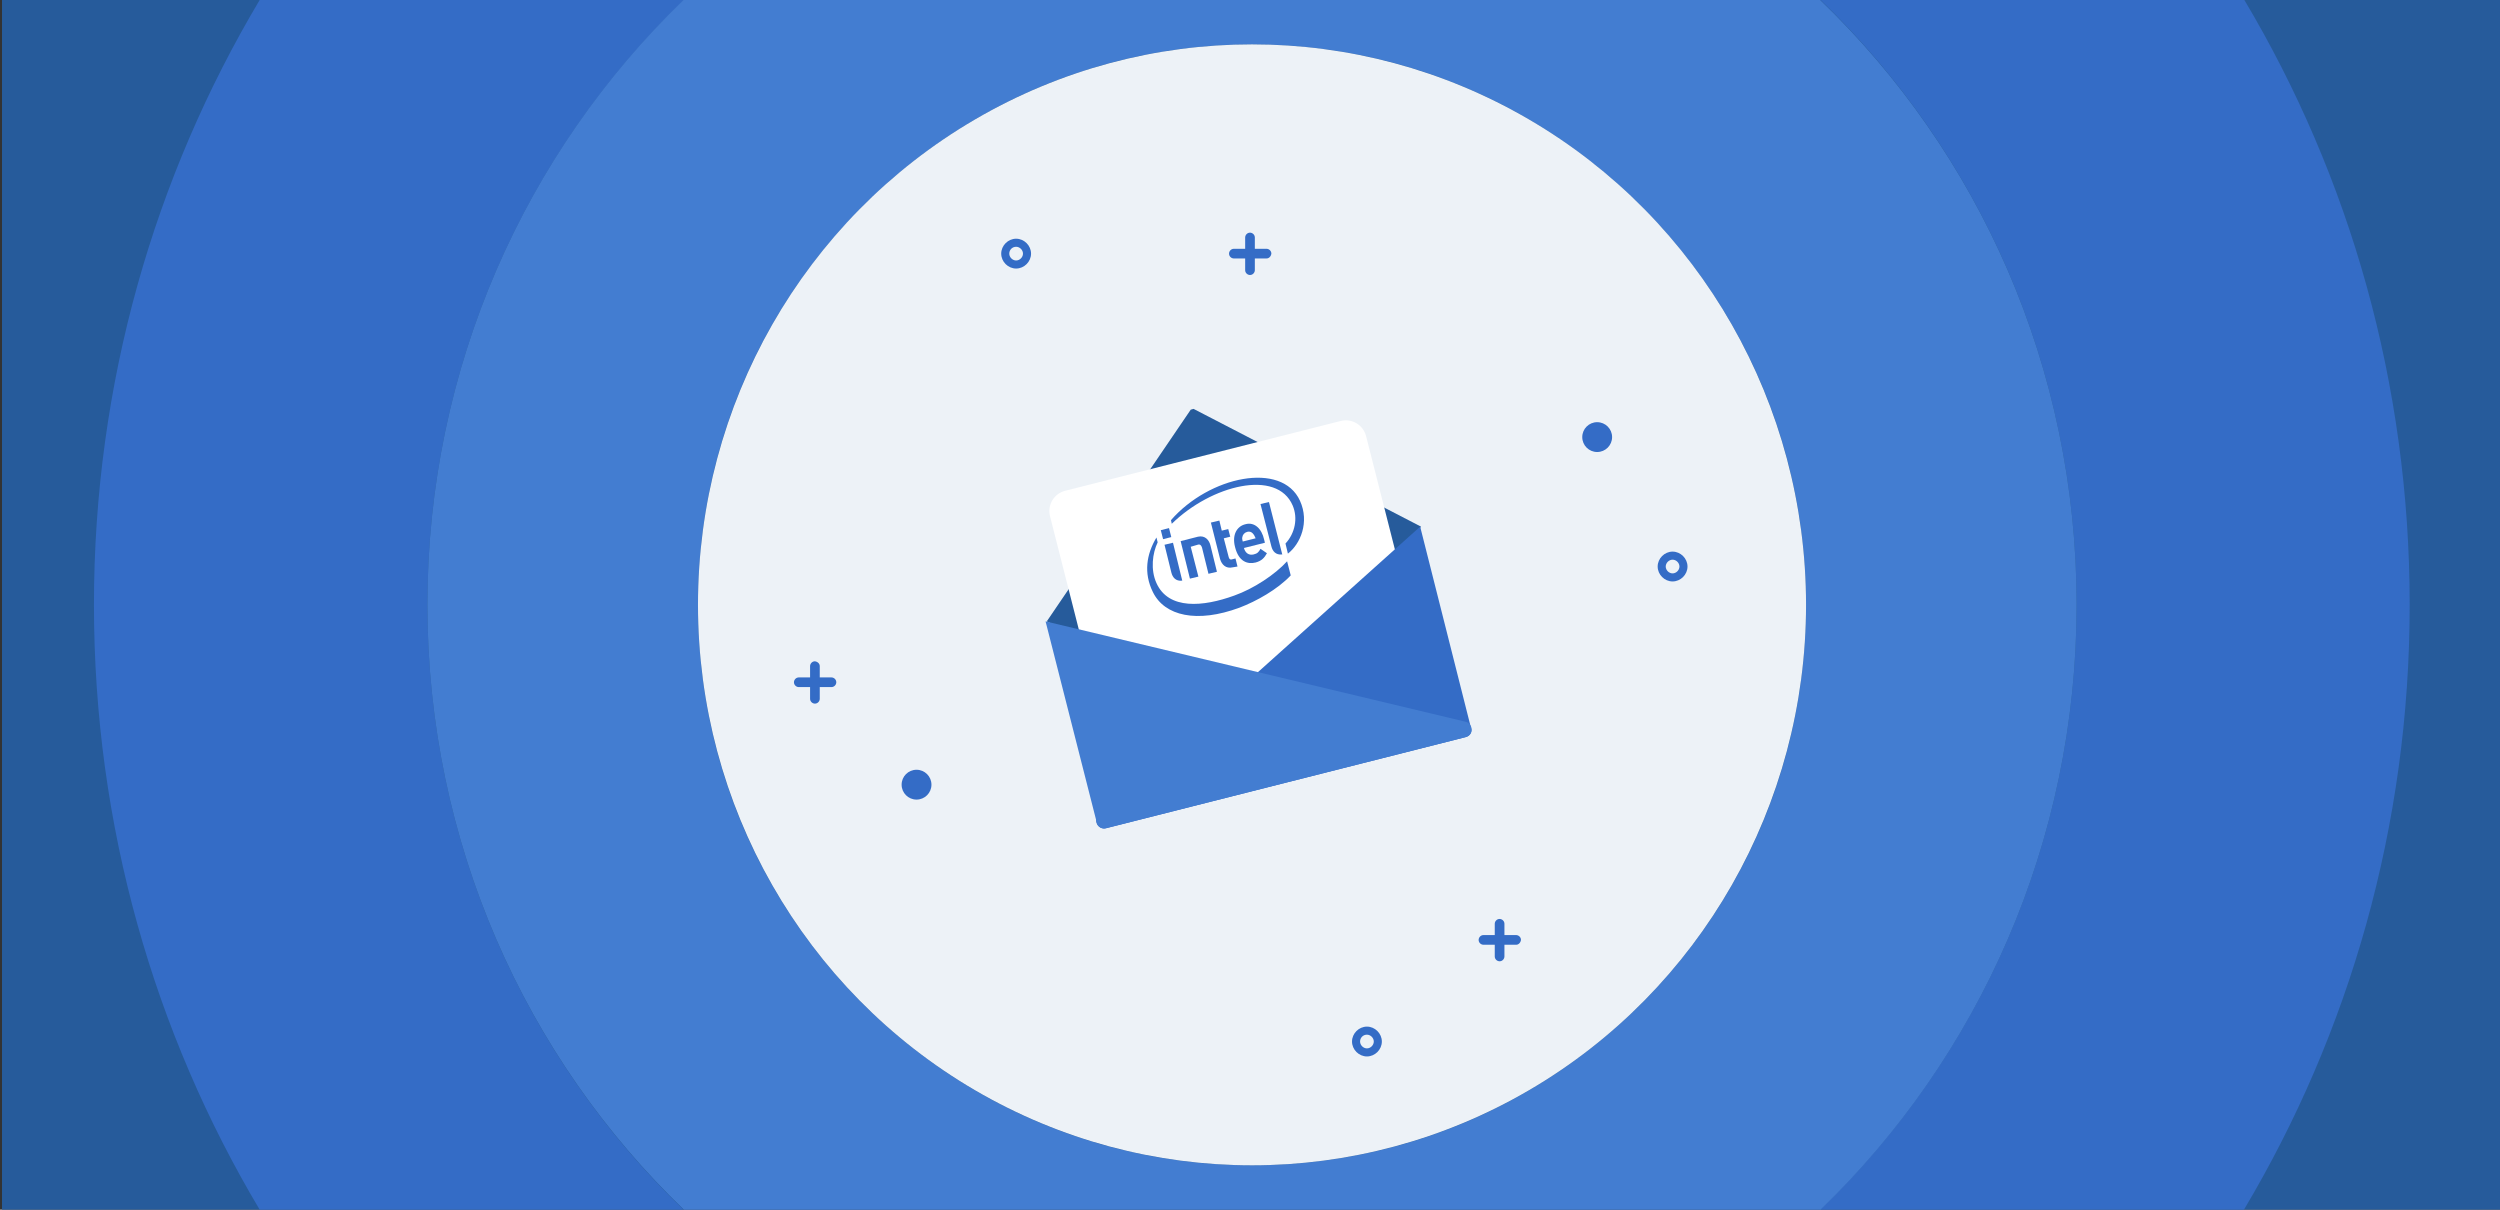 <?xml version="1.0" encoding="utf-8"?>
<!-- Generator: Adobe Illustrator 19.2.1, SVG Export Plug-In . SVG Version: 6.00 Build 0)  -->
<svg version="1.1" xmlns="http://www.w3.org/2000/svg" xmlns:xlink="http://www.w3.org/1999/xlink" x="0px" y="0px"
	 viewBox="0 0 620 300" style="enable-background:new 0 0 620 300;" xml:space="preserve">
<rect x="0" y="0" width="620" height="300" fill="#333333" stroke="none"/>
<style type="text/css">
	.st0{fill:#265B9B;}
	.st1{fill:none;}
	.st2{fill:#346CC6;}
	.st3{fill:#437DD1;}
	.st4{fill:#EDF2F7;}
	.st5{display:none;}
	.st6{display:inline;fill:#265B9B;}
	.st7{display:inline;fill:#DCE7EF;}
	.st8{display:inline;}
	.st9{display:inline;fill:#346CC6;}
	.st10{display:inline;fill:#437DD1;}
	.st11{fill:#FFFFFF;}
</style>
<g id="back">
	<rect x="0.5" class="st0" width="620" height="300"/>
</g>
<g id="circles">
	<g>
		<path class="st1" d="M64.4,0H1v300h63.4c-26.1-43.8-41.1-95.1-41.1-150S38.3,43.8,64.4,0z"/>
		<path class="st1" d="M556.6,0c26.1,43.8,41.1,95.1,41.1,150s-15,106.2-41.1,150H621V0H556.6z"/>
		<path class="st2" d="M556.6,0H451.5C490.6,37.7,515,91,515,150c0,59-24.4,112.3-63.6,150h105.1c26.1-43.8,41.1-95.1,41.1-150
			S582.7,43.8,556.6,0z"/>
		<path class="st2" d="M106,150c0-59,24.4-112.3,63.6-150H64.4C38.3,43.8,23.3,95.1,23.3,150s15,106.2,41.1,150h105.1
			C130.4,262.3,106,209,106,150z"/>
		<path class="st3" d="M515,150c0-59-24.4-112.3-63.6-150H169.5C130.4,37.7,106,91,106,150c0,59,24.4,112.3,63.6,150h281.9
			C490.6,262.3,515,209,515,150z M310.5,289c-75.9,0-137.4-62.2-137.4-139S234.7,11,310.5,11s137.4,62.2,137.4,139
			S386.4,289,310.5,289z"/>
		<ellipse class="st4" cx="310.5" cy="150" rx="137.4" ry="139"/>
	</g>
</g>
<g id="Layer_3" class="st5">
	<polygon class="st6" points="311.3,91 310.4,91 255.6,139.5 310.4,188 311.3,188 366.1,139.5 	"/>
	<path class="st7" d="M351.1,104.6h-81.2c-3.3,0-6,2.7-6,6v77.7c0,3.3,2.7,6,6,6h81.2c3.3,0,6-2.7,6-6v-77.7
		C357.1,107.3,354.4,104.6,351.1,104.6z"/>
	<g class="st8">
		<path id="path6" class="st2" d="M334.2,123.8c-2.2-12.4-23.5-13.2-37.1-3.7v1c13.7-8,33-7.9,34.8,3.5c0.6,3.8-1.3,7.7-4.6,10v3
			C331.3,135.9,335.4,130.5,334.2,123.8 M309.3,145.6c-9.4,1-19.3-0.6-20.7-8.9c-0.7-4.1,1-8.5,3.2-11.2v-1.5
			c-4,3.9-6.1,8.9-4.9,14.8c1.6,7.6,10,11.8,22.9,10.4c5.1-0.6,11.8-2.4,16.4-5.3v-4.1C322.1,142.6,315.1,144.9,309.3,145.6z"/>
		<path id="path8" class="st2" d="M325.5,122.1h-2.5v12.5c0,1.5,0.6,2.7,2.5,3"/>
		<path id="path10" class="st2" d="M296.1,126.6h-2.5v8.2c0,1.5,0.6,2.7,2.5,3"/>
		<rect id="rect12" x="293.6" y="122.4" class="st2" width="2.5" height="2.7"/>
		<path id="path14" class="st2" d="M310.9,137.6c-2,0-2.9-1.6-2.9-3.1v-10.9h2.4v3h1.9v2.3h-1.9v5.4c0,0.6,0.3,1,0.9,1h1v2.3H310.9"
			/>
		<path id="path16" class="st2" d="M317.4,128.7c-0.8,0-1.5,0.5-1.8,1.2c-0.2,0.4-0.2,0.7-0.2,1.2h3.8
			C319.1,129.9,318.7,128.7,317.4,128.7 M315.4,133c0,1.4,0.8,2.5,2.2,2.5c1.1,0,1.6-0.3,2.3-1l1.5,1.6c-1,1.1-2,1.7-3.8,1.7
			c-2.3,0-4.6-1.5-4.6-5.7c0-3.6,2-5.7,4.5-5.7c2.6,0,4.1,2.4,4.1,5.5v1L315.4,133"/>
		<path id="path18" class="st2" d="M302.7,128.9c0.7,0,1,0.4,1,1.1v7.7h2.5v-7.7c0-1.6-0.7-3.3-2.9-3.3h-5.1v11h2.4v-8.8"/>
	</g>
	<path class="st9" d="M363.6,201H257.5c-2.3,0-3.1-3.1-1-4.2l109.3-57.4v59.3C365.8,200,364.8,201,363.6,201z"/>
	<path class="st10" d="M257.5,201h106.1c2.3,0,3.1-3.1,1-4.2l-109.3-57.4v59.3C255.3,200,256.2,201,257.5,201z"/>
</g>
<g id="Layer_3_copy">
	<polygon class="st0" points="296,101.4 295.3,101.6 259.6,154.1 315.9,183.2 316.7,183 352.4,130.6 	"/>
	<path class="st11" d="M332.5,104.4l-68.3,17.3c-2.8,0.7-4.5,3.5-3.8,6.3l16.6,65.3c0.7,2.8,3.5,4.5,6.3,3.8l68.3-17.3
		c2.8-0.7,4.5-3.5,3.8-6.3l-16.6-65.3C338.1,105.4,335.3,103.7,332.5,104.4z"/>
	<g>
		<path id="path6_1_" class="st2" d="M322.4,124.2c-4.5-9.9-22.5-6.1-32,4.8l0.2,0.9c9.8-9.6,26.1-13.7,30-4.5
			c1.3,3.1,0.6,6.8-1.8,9.4l0.6,2.5C322.5,134.9,324.8,129.5,322.4,124.2 M306.1,147.7c-7.7,2.8-16.3,3.6-19.3-3.1
			c-1.5-3.3-1-7.4,0.3-10.1l-0.3-1.2c-2.5,4.2-3.2,8.8-0.9,13.5c2.9,6,11,7.8,21.5,3.9c4.2-1.6,9.4-4.5,12.7-8l-0.9-3.5
			C316.2,142.5,310.9,146,306.1,147.7z"/>
		<path id="path8_1_" class="st2" d="M314.7,124.5l-2.1,0.5l2.7,10.5c0.3,1.2,1.1,2.2,2.7,2"/>
		<path id="path10_1_" class="st2" d="M290.9,134.6l-2.1,0.5l1.7,6.9c0.3,1.2,1.1,2.2,2.7,2"/>
		
			<rect id="rect12_1_" x="288.2" y="131.3" transform="matrix(0.969 -0.246 0.246 0.969 -23.687 75.152)" class="st2" width="2.1" height="2.3"/>
		<path id="path14_1_" class="st2" d="M305.7,140.7c-1.7,0.4-2.7-0.7-3.1-2l-2.3-9.1l2.1-0.5l0.6,2.5l1.6-0.4l0.5,1.9l-1.6,0.4
			l1.2,4.6c0.1,0.5,0.4,0.8,0.9,0.6l0.8-0.2l0.5,2L305.7,140.7"/>
		<path id="path16_1_" class="st2" d="M309.3,131.9c-0.7,0.2-1.1,0.7-1.2,1.3c-0.1,0.4,0,0.6,0.1,1.1l3.2-0.8
			C311,132.5,310.4,131.6,309.3,131.9 M308.5,135.9c0.3,1.2,1.2,1.9,2.4,1.6c0.9-0.2,1.3-0.6,1.7-1.4l1.6,1.1
			c-0.6,1.1-1.3,1.9-2.8,2.3c-2,0.5-4.2-0.2-5.1-3.8c-0.8-3,0.4-5.2,2.6-5.7c2.2-0.6,4,1.1,4.6,3.8l0.2,0.8L308.5,135.9"/>
		<path id="path18_1_" class="st2" d="M297,135.1c0.6-0.2,0.9,0.1,1.1,0.7l1.6,6.5l2.1-0.5l-1.6-6.5c-0.3-1.3-1.3-2.6-3.1-2.2
			l-4.3,1.1l2.3,9.3l2.1-0.5l-1.9-7.4"/>
	</g>
	<path class="st2" d="M363.5,182.8l-89.2,22.6c-2,0.5-3.3-2-1.8-3.3l79.7-71.5l12.6,49.9C365.2,181.5,364.6,182.5,363.5,182.8z"/>
	<path class="st3" d="M274.3,205.4l89.2-22.6c2-0.5,1.9-3.3,0-3.8l-104.2-24.9L272,204C272.2,205,273.3,205.7,274.3,205.4z"/>
	<g>
		<path class="st2" d="M373.1,229.1v8.1c0,0.6-0.5,1.2-1.2,1.2l0,0c-0.6,0-1.2-0.5-1.2-1.2v-8.1c0-0.6,0.5-1.2,1.2-1.2l0,0
			C372.5,227.9,373.1,228.4,373.1,229.1z"/>
		<path class="st2" d="M376,234.3h-8.1c-0.6,0-1.2-0.5-1.2-1.2v0c0-0.6,0.5-1.2,1.2-1.2h8.1c0.6,0,1.2,0.5,1.2,1.2v0
			C377.1,233.8,376.6,234.3,376,234.3z"/>
	</g>
	<g>
		<path class="st2" d="M203.3,165.2v8.1c0,0.6-0.5,1.2-1.2,1.2l0,0c-0.6,0-1.2-0.5-1.2-1.2v-8.1c0-0.6,0.5-1.2,1.2-1.2l0,0
			C202.8,164.1,203.3,164.6,203.3,165.2z"/>
		<path class="st2" d="M206.2,170.4h-8.1c-0.6,0-1.2-0.5-1.2-1.2l0,0c0-0.6,0.5-1.2,1.2-1.2h8.1c0.6,0,1.2,0.5,1.2,1.2l0,0
			C207.4,169.9,206.8,170.4,206.2,170.4z"/>
	</g>
	<g>
		<path class="st2" d="M311.2,58.9V67c0,0.6-0.5,1.2-1.2,1.2l0,0c-0.6,0-1.2-0.5-1.2-1.2v-8.1c0-0.6,0.5-1.2,1.2-1.2l0,0
			C310.6,57.7,311.2,58.2,311.2,58.9z"/>
		<path class="st2" d="M314.1,64.1h-8.1c-0.6,0-1.2-0.5-1.2-1.2v0c0-0.6,0.5-1.2,1.2-1.2h8.1c0.6,0,1.2,0.5,1.2,1.2v0
			C315.2,63.6,314.7,64.1,314.1,64.1z"/>
	</g>
	<circle class="st2" cx="396.1" cy="108.4" r="3.7"/>
	<circle class="st2" cx="227.3" cy="194.6" r="3.7"/>
	<g>
		<path class="st2" d="M339,256.6c0.9,0,1.7,0.8,1.7,1.7c0,0.9-0.8,1.7-1.7,1.7s-1.7-0.8-1.7-1.7C337.3,257.4,338,256.6,339,256.6
			 M339,254.6c-2,0-3.7,1.7-3.7,3.7c0,2,1.7,3.7,3.7,3.7c2,0,3.7-1.7,3.7-3.7C342.7,256.3,341,254.6,339,254.6L339,254.6z"/>
	</g>
	<g>
		<path class="st2" d="M414.8,138.8c0.9,0,1.7,0.8,1.7,1.7s-0.8,1.7-1.7,1.7s-1.7-0.8-1.7-1.7S413.9,138.8,414.8,138.8 M414.8,136.8
			c-2,0-3.7,1.7-3.7,3.7s1.7,3.7,3.7,3.7c2,0,3.7-1.7,3.7-3.7S416.8,136.8,414.8,136.8L414.8,136.8z"/>
	</g>
	<g>
		<path class="st2" d="M252,61.2c0.9,0,1.7,0.8,1.7,1.7s-0.8,1.7-1.7,1.7s-1.7-0.8-1.7-1.7S251,61.2,252,61.2 M252,59.2
			c-2,0-3.7,1.7-3.7,3.7c0,2,1.7,3.7,3.7,3.7c2,0,3.7-1.7,3.7-3.7C255.7,60.9,254,59.2,252,59.2L252,59.2z"/>
	</g>
</g>
</svg>
